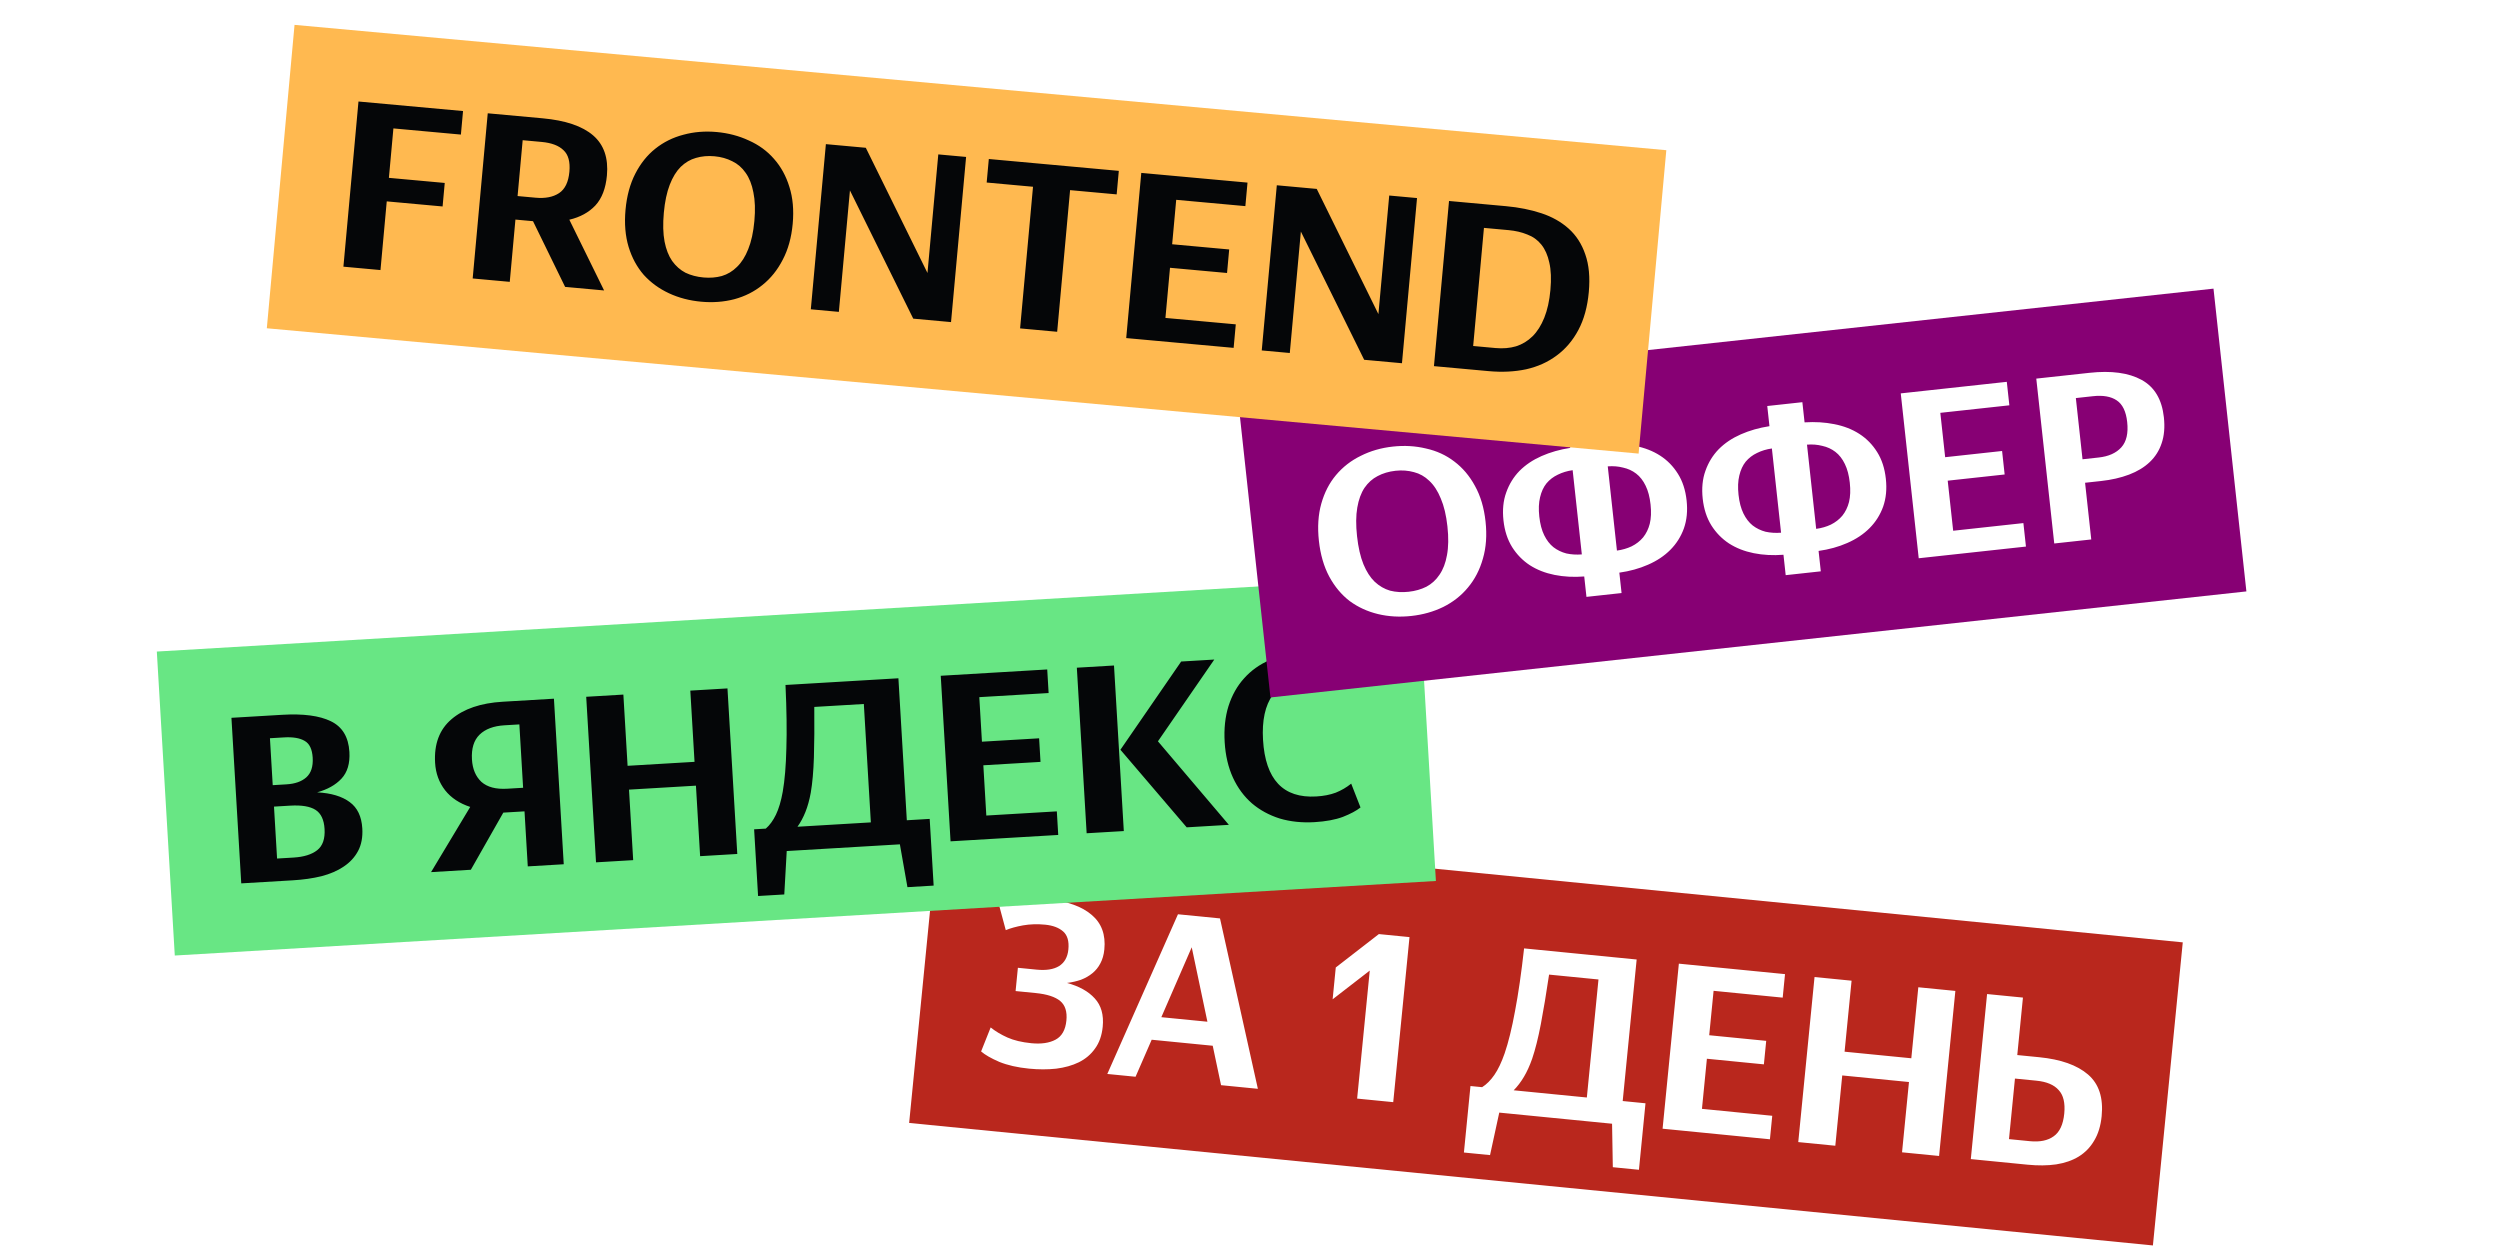 <svg width="1100" height="549" viewBox="0 0 1100 549" fill="none" xmlns="http://www.w3.org/2000/svg">
<g filter="url(#filter0_d)">
<rect width="550.007" height="134.029" transform="matrix(0.995 0.098 -0.098 0.995 403.159 350.738)" fill="#B9271D"/>
<path d="M442.78 460.202C437.694 459.701 433.326 458.708 429.674 457.222C426.099 455.674 423.436 454.145 421.685 452.636L425.892 442.078C427.977 443.761 430.434 445.234 433.264 446.498C436.093 447.761 439.598 448.599 443.778 449.011C448.166 449.444 451.735 448.917 454.485 447.429C457.234 445.942 458.811 443.143 459.216 439.033C459.601 435.132 458.688 432.263 456.477 430.428C454.267 428.592 450.654 427.427 445.638 426.932L436.861 426.067L437.87 415.827L446.125 416.64C450.305 417.053 453.592 416.533 455.986 415.08C458.387 413.559 459.752 411.126 460.082 407.782C460.439 404.16 459.679 401.517 457.803 399.855C455.927 398.193 453.283 397.194 449.869 396.857C446.456 396.521 443.21 396.623 440.132 397.163C437.124 397.711 434.593 398.411 432.54 399.264L429.683 388.642C431.75 387.65 434.612 386.807 438.268 386.112C442 385.355 446.235 385.21 450.972 385.677C459.54 386.521 465.997 388.811 470.341 392.545C474.693 396.21 476.549 401.281 475.91 407.76C475.677 410.129 475.087 412.181 474.143 413.916C473.274 415.589 472.113 417.022 470.659 418.215C469.205 419.408 467.528 420.368 465.627 421.095C463.733 421.753 461.683 422.219 459.475 422.494C464.82 423.935 468.887 426.2 471.677 429.289C474.537 432.384 475.71 436.544 475.195 441.769C474.817 445.6 473.693 448.796 471.823 451.354C470.023 453.92 467.643 455.936 464.685 457.403C461.803 458.807 458.475 459.745 454.701 460.217C450.933 460.619 446.959 460.614 442.78 460.202ZM514.362 406.803L500.99 437.56L521.261 439.558L514.362 406.803ZM523.596 450.128L496.741 447.481L489.648 463.768L477.214 462.542L508.303 392.279L526.798 394.102L543.463 469.074L527.266 467.477L523.596 450.128ZM587.138 473.38L592.691 417.058L576.358 429.692L577.738 415.69L596.702 400.994L610.182 402.323L603.021 474.946L587.138 473.38ZM664.145 455.862C663.069 458.921 661.858 461.58 660.509 463.838C659.161 466.097 657.666 468.06 656.025 469.727L688.209 472.9L693.329 420.967L671.595 418.824C670.346 427.212 669.137 434.478 667.968 440.623C666.807 446.699 665.532 451.778 664.145 455.862ZM699.31 484.44L649.676 479.546L645.617 498.243L634.123 497.11L637.007 467.852L642.127 468.357C644.076 467.142 645.871 465.349 647.511 462.979C649.152 460.608 650.659 457.451 652.032 453.507C653.711 448.608 655.238 442.393 656.614 434.861C658.059 427.337 659.387 418.148 660.598 407.294L710.128 412.178L703.987 474.456L714.019 475.445L711.134 504.703L699.64 503.57L699.31 484.44ZM728.698 414.009L775.407 418.614L774.387 428.959L743.979 425.961L742.053 445.501L767.131 447.974L766.111 458.318L741.033 455.846L738.859 477.894L769.789 480.943L768.769 491.288L721.538 486.631L728.698 414.009ZM829.947 466.089L800.584 463.194L797.535 494.124L781.234 492.517L788.394 419.894L804.695 421.502L801.615 452.745L830.977 455.64L834.058 424.397L850.359 426.004L843.198 498.627L826.897 497.019L829.947 466.089ZM876.58 464.568L873.953 491.213L883.149 492.12C887.537 492.553 891.019 491.841 893.594 489.985C896.238 488.135 897.797 484.807 898.271 480C898.731 475.333 897.911 471.876 895.812 469.629C893.788 467.319 890.513 465.941 885.985 465.495L876.58 464.568ZM864.315 427.38L880.094 428.935L877.6 454.223L887.214 455.171C896.757 456.112 903.928 458.647 908.726 462.778C913.524 466.909 915.524 473.015 914.728 481.095C914.309 485.345 913.217 488.93 911.452 491.851C909.756 494.779 907.485 497.122 904.639 498.881C901.869 500.578 898.555 501.728 894.697 502.333C890.916 502.874 886.726 502.918 882.129 502.465L857.155 500.003L864.315 427.38Z" fill="white"/>
</g>
<g filter="url(#filter1_d)">
<rect width="556.004" height="134.018" transform="matrix(0.998 -0.059 0.059 0.998 79 276.683)" fill="#68E684"/>
<path d="M128.774 314.823L129.998 335.472L136.077 335.112C139.781 334.892 142.666 333.88 144.733 332.074C146.865 330.195 147.815 327.299 147.584 323.386C147.364 319.682 146.202 317.227 144.097 316.019C141.987 314.742 138.941 314.221 134.958 314.457L128.774 314.823ZM130.557 344.906L131.911 367.756L139.143 367.327C143.685 367.058 147.163 365.975 149.575 364.079C151.987 362.183 153.064 359.069 152.808 354.736C152.567 350.684 151.245 347.887 148.839 346.347C146.434 344.806 142.716 344.185 137.684 344.483L130.557 344.906ZM111.833 305.835L134.158 304.512C143.452 303.961 150.59 304.905 155.573 307.345C160.626 309.78 163.348 314.282 163.737 320.85C164.035 325.882 162.865 329.808 160.228 332.629C157.656 335.376 154.093 337.375 149.539 338.627C155.729 338.961 160.513 340.395 163.888 342.93C167.26 345.395 169.101 349.248 169.412 354.489C169.64 358.332 169.029 361.629 167.579 364.379C166.129 367.13 164.021 369.429 161.256 371.276C158.56 373.118 155.278 374.54 151.411 375.54C147.609 376.467 143.437 377.065 138.895 377.334L116.15 378.682L111.833 305.835ZM240.17 336.621L238.518 308.74L232.019 309.125C227.197 309.411 223.527 310.785 221.009 313.249C218.49 315.712 217.374 319.354 217.659 324.176C217.908 328.369 219.294 331.652 221.819 334.027C224.41 336.328 228.186 337.331 233.147 337.037L240.17 336.621ZM240.785 346.998L231.456 347.551L217.169 372.695L199.665 373.732L216.898 345.048C212.178 343.504 208.492 341.058 205.839 337.709C203.182 334.29 201.717 330.275 201.444 325.663C200.951 317.348 203.375 310.928 208.717 306.404C214.059 301.88 221.551 299.332 231.194 298.761L253.73 297.425L258.047 370.272L242.22 371.21L240.785 346.998ZM316.214 335.69L286.761 337.436L288.599 368.462L272.248 369.431L267.931 296.583L284.282 295.614L286.139 326.954L315.593 325.209L313.735 293.869L330.087 292.9L334.404 365.747L318.053 366.716L316.214 335.69ZM366.735 338.797C366.153 341.987 365.373 344.803 364.396 347.245C363.419 349.687 362.25 351.86 360.891 353.764L393.174 351.85L390.087 299.757L368.285 301.049C368.367 309.529 368.312 316.895 368.122 323.147C367.927 329.33 367.465 334.546 366.735 338.797ZM405.948 361.507L356.16 364.457L355.083 383.56L343.553 384.243L341.814 354.894L346.95 354.59C348.684 353.085 350.175 351.033 351.424 348.435C352.672 345.836 353.665 342.482 354.404 338.371C355.293 333.269 355.827 326.891 356.004 319.237C356.252 311.579 356.122 302.296 355.616 291.387L405.299 288.442L409.001 350.912L419.064 350.316L420.803 379.665L409.273 380.348L405.948 361.507ZM423.927 287.338L470.779 284.561L471.394 294.938L440.893 296.746L442.054 316.346L467.21 314.855L467.825 325.232L442.669 326.723L443.98 348.839L475.006 347.001L475.621 357.377L428.244 360.185L423.927 287.338ZM500.158 282.82L504.476 355.667L488.124 356.636L483.807 283.789L500.158 282.82ZM532.147 354.027L502.986 319.888L529.716 281.068L544.286 280.205L519.49 316.175L550.699 352.928L532.147 354.027ZM588.388 351.746C582.868 352.073 577.752 351.535 573.041 350.131C568.395 348.653 564.337 346.439 560.866 343.49C557.392 340.47 554.609 336.708 552.519 332.204C550.425 327.63 549.204 322.408 548.856 316.538C548.508 310.668 549.071 305.376 550.544 300.66C552.084 295.871 554.367 291.809 557.395 288.474C560.419 285.069 564.152 282.393 568.595 280.447C573.034 278.431 578.048 277.257 583.638 276.926C588.25 276.652 592.293 276.833 595.767 277.469C599.24 278.105 601.923 278.998 603.814 280.148L602.765 292.622C600.582 291.278 598.025 290.133 595.093 289.184C592.232 288.232 589.055 287.859 585.561 288.066C578.573 288.481 573.395 291.031 570.026 295.719C566.658 300.406 565.226 307.013 565.731 315.538C566.767 333.007 574.586 341.309 589.191 340.443C592.405 340.253 595.247 339.699 597.717 338.781C600.183 337.793 602.454 336.467 604.529 334.801L608.621 345.287C606.813 346.727 604.231 348.107 600.873 349.428C597.511 350.679 593.349 351.452 588.388 351.746Z" fill="#050608"/>
</g>
<g filter="url(#filter2_d)">
<rect width="432.008" height="134.025" transform="matrix(0.994 -0.108 0.108 0.994 534.52 163.658)" fill="#870074"/>
<path d="M610.99 261.022C605.841 261.583 600.952 261.306 596.324 260.191C591.696 259.076 587.545 257.17 583.871 254.472C580.259 251.697 577.263 248.115 574.884 243.727C572.497 239.27 570.973 234.014 570.314 227.96C569.654 221.906 570.009 216.445 571.38 211.578C572.751 206.711 574.901 202.533 577.83 199.045C580.821 195.48 584.457 192.655 588.736 190.569C593.007 188.413 597.718 187.055 602.868 186.493C607.947 185.94 612.801 186.221 617.43 187.336C622.12 188.374 626.271 190.28 629.883 193.055C633.564 195.823 636.595 199.4 638.974 203.788C641.423 208.169 642.977 213.386 643.637 219.44C644.297 225.494 643.907 230.959 642.467 235.834C641.096 240.701 638.915 244.917 635.923 248.482C633.002 252.039 629.37 254.9 625.029 257.063C620.75 259.149 616.07 260.469 610.99 261.022ZM609.83 250.375C612.683 250.064 615.278 249.324 617.615 248.154C619.944 246.914 621.865 245.155 623.377 242.878C624.959 240.593 626.055 237.728 626.665 234.281C627.338 230.758 627.404 226.526 626.866 221.585C626.335 216.714 625.362 212.63 623.946 209.334C622.601 206.03 620.909 203.433 618.872 201.543C616.905 199.645 614.654 198.376 612.12 197.737C609.578 197.028 606.881 196.829 604.028 197.14C601.105 197.459 598.479 198.238 596.15 199.478C593.882 200.64 591.958 202.364 590.376 204.649C588.864 206.926 587.807 209.823 587.204 213.339C586.601 216.855 586.565 221.048 587.096 225.919C587.635 230.86 588.577 234.982 589.923 238.286C591.261 241.52 592.914 244.086 594.881 245.984C596.918 247.874 599.172 249.178 601.645 249.894C604.179 250.533 606.907 250.694 609.83 250.375ZM687.062 243.648C682.454 244.009 678.099 243.78 673.996 242.959C669.893 242.139 666.251 240.705 663.07 238.658C659.959 236.603 657.383 233.961 655.341 230.734C653.292 227.436 652.021 223.526 651.528 219.003C651.027 214.41 651.426 210.318 652.725 206.726C654.015 203.064 655.959 199.895 658.554 197.218C661.219 194.534 664.466 192.349 668.296 190.664C672.126 188.979 676.326 187.782 680.896 187.073L679.929 178.2L695.378 176.517L696.345 185.389C700.96 185.097 705.319 185.361 709.422 186.182C713.595 186.994 717.272 188.424 720.452 190.472C723.633 192.519 726.248 195.192 728.297 198.489C730.339 201.717 731.61 205.627 732.111 210.22C732.603 214.743 732.205 218.836 730.914 222.497C729.615 226.089 727.634 229.227 724.969 231.912C722.304 234.596 719.022 236.785 715.122 238.477C711.292 240.162 707.088 241.324 702.511 241.964L703.489 250.941L688.04 252.625L687.062 243.648ZM716.244 211.949C715.888 208.679 715.167 205.941 714.082 203.735C712.989 201.46 711.597 199.676 709.907 198.381C708.217 197.087 706.29 196.205 704.127 195.737C702.025 195.191 699.788 195.013 697.414 195.201L701.453 232.256C703.811 231.929 705.961 231.307 707.904 230.392C709.908 229.399 711.596 228.088 712.967 226.46C714.331 224.762 715.31 222.754 715.902 220.436C716.487 218.049 716.601 215.22 716.244 211.949ZM681.965 196.885C679.607 197.212 677.426 197.872 675.422 198.865C673.479 199.781 671.822 201.053 670.451 202.681C669.149 204.302 668.209 206.341 667.632 208.798C667.047 211.185 666.933 214.014 667.289 217.285C667.646 220.555 668.367 223.293 669.452 225.499C670.537 227.704 671.89 229.458 673.511 230.76C675.201 232.055 677.097 232.975 679.199 233.52C681.362 233.988 683.631 234.128 686.004 233.94L681.965 196.885ZM774.727 234.093C770.119 234.455 765.763 234.225 761.66 233.405C757.557 232.585 753.915 231.151 750.735 229.103C747.624 227.048 745.047 224.407 743.006 221.179C740.956 217.882 739.685 213.971 739.192 209.448C738.692 204.855 739.091 200.763 740.389 197.171C741.68 193.51 743.623 190.341 746.218 187.664C748.883 184.979 752.13 182.794 755.96 181.11C759.79 179.425 763.99 178.228 768.561 177.518L767.594 168.646L783.042 166.962L784.009 175.835C788.625 175.543 792.984 175.807 797.087 176.627C801.26 177.44 804.936 178.87 808.117 180.917C811.297 182.965 813.912 185.637 815.962 188.935C818.003 192.163 819.274 196.073 819.775 200.666C820.268 205.189 819.869 209.281 818.578 212.943C817.28 216.534 815.298 219.673 812.633 222.357C809.968 225.042 806.686 227.23 802.787 228.923C798.957 230.607 794.753 231.77 790.175 232.41L791.153 241.386L775.705 243.07L774.727 234.093ZM803.909 202.395C803.552 199.124 802.832 196.386 801.746 194.181C800.653 191.906 799.262 190.121 797.572 188.827C795.881 187.532 793.955 186.651 791.791 186.182C789.69 185.637 787.452 185.458 785.078 185.646L789.117 222.702C791.475 222.375 793.626 221.753 795.568 220.837C797.572 219.844 799.26 218.534 800.632 216.905C801.996 215.208 802.974 213.2 803.566 210.882C804.151 208.494 804.265 205.665 803.909 202.395ZM769.63 187.33C767.272 187.658 765.09 188.318 763.086 189.311C761.144 190.227 759.487 191.499 758.115 193.127C756.813 194.748 755.873 196.786 755.296 199.243C754.712 201.631 754.597 204.46 754.954 207.73C755.31 211.001 756.031 213.739 757.117 215.944C758.202 218.15 759.555 219.904 761.175 221.206C762.866 222.5 764.762 223.42 766.863 223.966C769.026 224.434 771.295 224.574 773.669 224.386L769.63 187.33ZM826.331 163.089L872.99 158.004L874.116 168.338L843.741 171.648L845.868 191.168L870.92 188.437L872.046 198.771L846.994 201.501L849.395 223.526L880.292 220.159L881.418 230.492L834.237 235.634L826.331 163.089ZM903.373 165.149L906.308 192.079L913.406 191.306C917.79 190.828 921.113 189.339 923.376 186.839C925.638 184.34 926.5 180.619 925.962 175.678C925.454 171.016 923.91 167.84 921.332 166.149C918.823 164.451 915.342 163.844 910.888 164.33L903.373 165.149ZM907.434 202.413L910.153 227.361L893.87 229.135L885.963 156.59L909.345 154.042C918.948 152.995 926.595 154.027 932.285 157.139C937.976 160.251 941.25 165.739 942.107 173.602C942.577 177.916 942.252 181.719 941.132 185.01C940.074 188.223 938.333 190.983 935.908 193.289C933.484 195.596 930.446 197.441 926.794 198.824C923.143 200.208 919.021 201.15 914.428 201.651L907.434 202.413Z" fill="white"/>
</g>
<g filter="url(#filter3_d)">
<rect width="606.007" height="134.03" transform="matrix(0.996 0.091 -0.091 0.996 139.598 0.945)" fill="#FFB950"/>
<path d="M180.169 78.605L177.412 108.825L161.1 107.337L167.729 34.664L213.738 38.86L212.793 49.212L183.097 46.503L181.113 68.253L205.686 70.495L204.742 80.847L180.169 78.605ZM239.975 51.691L237.734 76.264L245.681 76.989C249.933 77.377 253.368 76.706 255.986 74.977C258.604 73.248 260.119 70.117 260.533 65.586C260.933 61.194 260.063 58.022 257.921 56.069C255.856 54.054 252.662 52.849 248.34 52.454L239.975 51.691ZM244.527 87.322L236.789 86.616L234.291 114.013L217.978 112.525L224.607 39.851L248.761 42.055C258.8 42.97 266.198 45.472 270.956 49.562C275.715 53.651 277.744 59.529 277.045 67.198C276.523 72.914 274.82 77.327 271.936 80.438C269.058 83.479 265.248 85.557 260.507 86.671L275.803 117.799L258.654 116.235L244.527 87.322ZM318.548 122.752C313.389 122.282 308.652 121.041 304.337 119.031C300.022 117.021 296.331 114.329 293.265 110.957C290.275 107.521 288.048 103.417 286.586 98.644C285.129 93.802 284.678 88.348 285.231 82.284C285.784 76.219 287.215 70.937 289.523 66.438C291.831 61.939 294.767 58.27 298.329 55.432C301.968 52.531 306.091 50.482 310.699 49.285C315.313 48.019 320.199 47.621 325.358 48.092C330.447 48.556 335.149 49.793 339.464 51.804C343.855 53.751 347.546 56.442 350.536 59.878C353.596 63.32 355.858 67.427 357.32 72.2C358.852 76.979 359.342 82.401 358.789 88.466C358.236 94.53 356.77 99.809 354.392 104.302C352.084 108.801 349.11 112.501 345.472 115.402C341.903 118.31 337.777 120.394 333.093 121.654C328.485 122.85 323.637 123.216 318.548 122.752ZM319.521 112.086C322.379 112.347 325.069 112.136 327.592 111.452C330.121 110.698 332.352 109.356 334.285 107.423C336.289 105.497 337.931 102.906 339.212 99.648C340.569 96.328 341.474 92.193 341.925 87.244C342.37 82.364 342.226 78.168 341.491 74.657C340.827 71.152 339.684 68.272 338.062 66.015C336.51 63.765 334.556 62.075 332.198 60.947C329.848 59.748 327.243 59.018 324.385 58.758C321.457 58.491 318.729 58.734 316.2 59.487C313.747 60.177 311.519 61.485 309.516 63.411C307.582 65.344 305.972 67.973 304.684 71.3C303.397 74.627 302.53 78.73 302.085 83.61C301.634 88.559 301.74 92.787 302.405 96.291C303.076 99.727 304.187 102.569 305.739 104.819C307.361 107.076 309.312 108.8 311.593 109.993C313.95 111.121 316.593 111.819 319.521 112.086ZM383.972 73.787L379.099 127.221L366.76 126.095L373.389 53.422L390.956 55.024L418.089 110.111L422.848 57.933L435.082 59.049L428.454 131.722L411.828 130.206L383.972 73.787ZM480.838 73.66L475.154 135.982L458.842 134.494L464.526 72.173L444.136 70.313L445.08 59.961L502.278 65.178L501.333 75.53L480.838 73.66ZM512.163 66.079L558.904 70.343L557.96 80.695L527.531 77.919L525.748 97.473L550.843 99.762L549.899 110.114L524.803 107.825L522.791 129.889L553.743 132.712L552.798 143.064L505.535 138.753L512.163 66.079ZM582.382 91.884L577.509 145.318L565.17 144.192L571.798 71.519L589.365 73.121L616.499 128.208L621.258 76.03L633.492 77.146L626.864 149.819L610.238 148.303L582.382 91.884ZM662.936 90.27L658.196 142.239L668.025 143.135C671.301 143.434 674.312 143.182 677.056 142.378C679.807 141.504 682.225 140.037 684.311 137.978C686.396 135.919 688.121 133.195 689.485 129.804C690.848 126.414 691.746 122.349 692.178 117.609C692.617 112.799 692.457 108.778 691.697 105.545C691.007 102.319 689.842 99.683 688.201 97.635C686.561 95.587 684.482 94.097 681.967 93.165C679.527 92.169 676.808 91.535 673.811 91.261L662.936 90.27ZM647.568 78.43L672.664 80.719C678.31 81.234 683.488 82.268 688.196 83.822C692.904 85.376 696.915 87.64 700.229 90.613C703.542 93.587 705.975 97.358 707.526 101.928C709.147 106.504 709.662 112.034 709.071 118.517C708.48 125 706.954 130.554 704.493 135.18C702.033 139.806 698.844 143.557 694.927 146.433C691.079 149.315 686.607 151.332 681.512 152.484C676.422 153.566 670.915 153.837 664.989 153.297L640.939 151.103L647.568 78.43Z" fill="#050608"/>
</g>
<defs>
<filter id="filter0_d" x="390" y="350.738" width="570.515" height="197.316" filterUnits="userSpaceOnUse" color-interpolation-filters="sRGB">
<feFlood flood-opacity="0" result="BackgroundImageFix"/>
<feColorMatrix in="SourceAlpha" type="matrix" values="0 0 0 0 0 0 0 0 0 0 0 0 0 0 0 0 0 0 127 0"/>
<feOffset dx="10" dy="10"/>
<feColorMatrix type="matrix" values="0 0 0 0 0 0 0 0 0 0 0 0 0 0 0 0 0 0 0.45 0"/>
<feBlend mode="overlay" in2="BackgroundImageFix" result="effect1_dropShadow"/>
<feBlend mode="normal" in="SourceGraphic" in2="effect1_dropShadow" result="shape"/>
</filter>
<filter id="filter1_d" x="69" y="243.807" width="572.965" height="176.659" filterUnits="userSpaceOnUse" color-interpolation-filters="sRGB">
<feFlood flood-opacity="0" result="BackgroundImageFix"/>
<feColorMatrix in="SourceAlpha" type="matrix" values="0 0 0 0 0 0 0 0 0 0 0 0 0 0 0 0 0 0 127 0"/>
<feOffset dx="-10" dy="10"/>
<feColorMatrix type="matrix" values="0 0 0 0 0 0 0 0 0 0 0 0 0 0 0 0 0 0 0.1 0"/>
<feBlend mode="overlay" in2="BackgroundImageFix" result="effect1_dropShadow"/>
<feBlend mode="normal" in="SourceGraphic" in2="effect1_dropShadow" result="shape"/>
</filter>
<filter id="filter2_d" x="534.52" y="116.879" width="453.998" height="190.014" filterUnits="userSpaceOnUse" color-interpolation-filters="sRGB">
<feFlood flood-opacity="0" result="BackgroundImageFix"/>
<feColorMatrix in="SourceAlpha" type="matrix" values="0 0 0 0 0 0 0 0 0 0 0 0 0 0 0 0 0 0 127 0"/>
<feOffset dx="10" dy="10"/>
<feColorMatrix type="matrix" values="0 0 0 0 0 0 0 0 0 0 0 0 0 0 0 0 0 0 0.45 0"/>
<feBlend mode="overlay" in2="BackgroundImageFix" result="effect1_dropShadow"/>
<feBlend mode="normal" in="SourceGraphic" in2="effect1_dropShadow" result="shape"/>
</filter>
<filter id="filter3_d" x="117.416" y="0.945" width="625.686" height="198.488" filterUnits="userSpaceOnUse" color-interpolation-filters="sRGB">
<feFlood flood-opacity="0" result="BackgroundImageFix"/>
<feColorMatrix in="SourceAlpha" type="matrix" values="0 0 0 0 0 0 0 0 0 0 0 0 0 0 0 0 0 0 127 0"/>
<feOffset dx="-10" dy="10"/>
<feColorMatrix type="matrix" values="0 0 0 0 0 0 0 0 0 0 0 0 0 0 0 0 0 0 0.1 0"/>
<feBlend mode="overlay" in2="BackgroundImageFix" result="effect1_dropShadow"/>
<feBlend mode="normal" in="SourceGraphic" in2="effect1_dropShadow" result="shape"/>
</filter>
</defs>
</svg>
